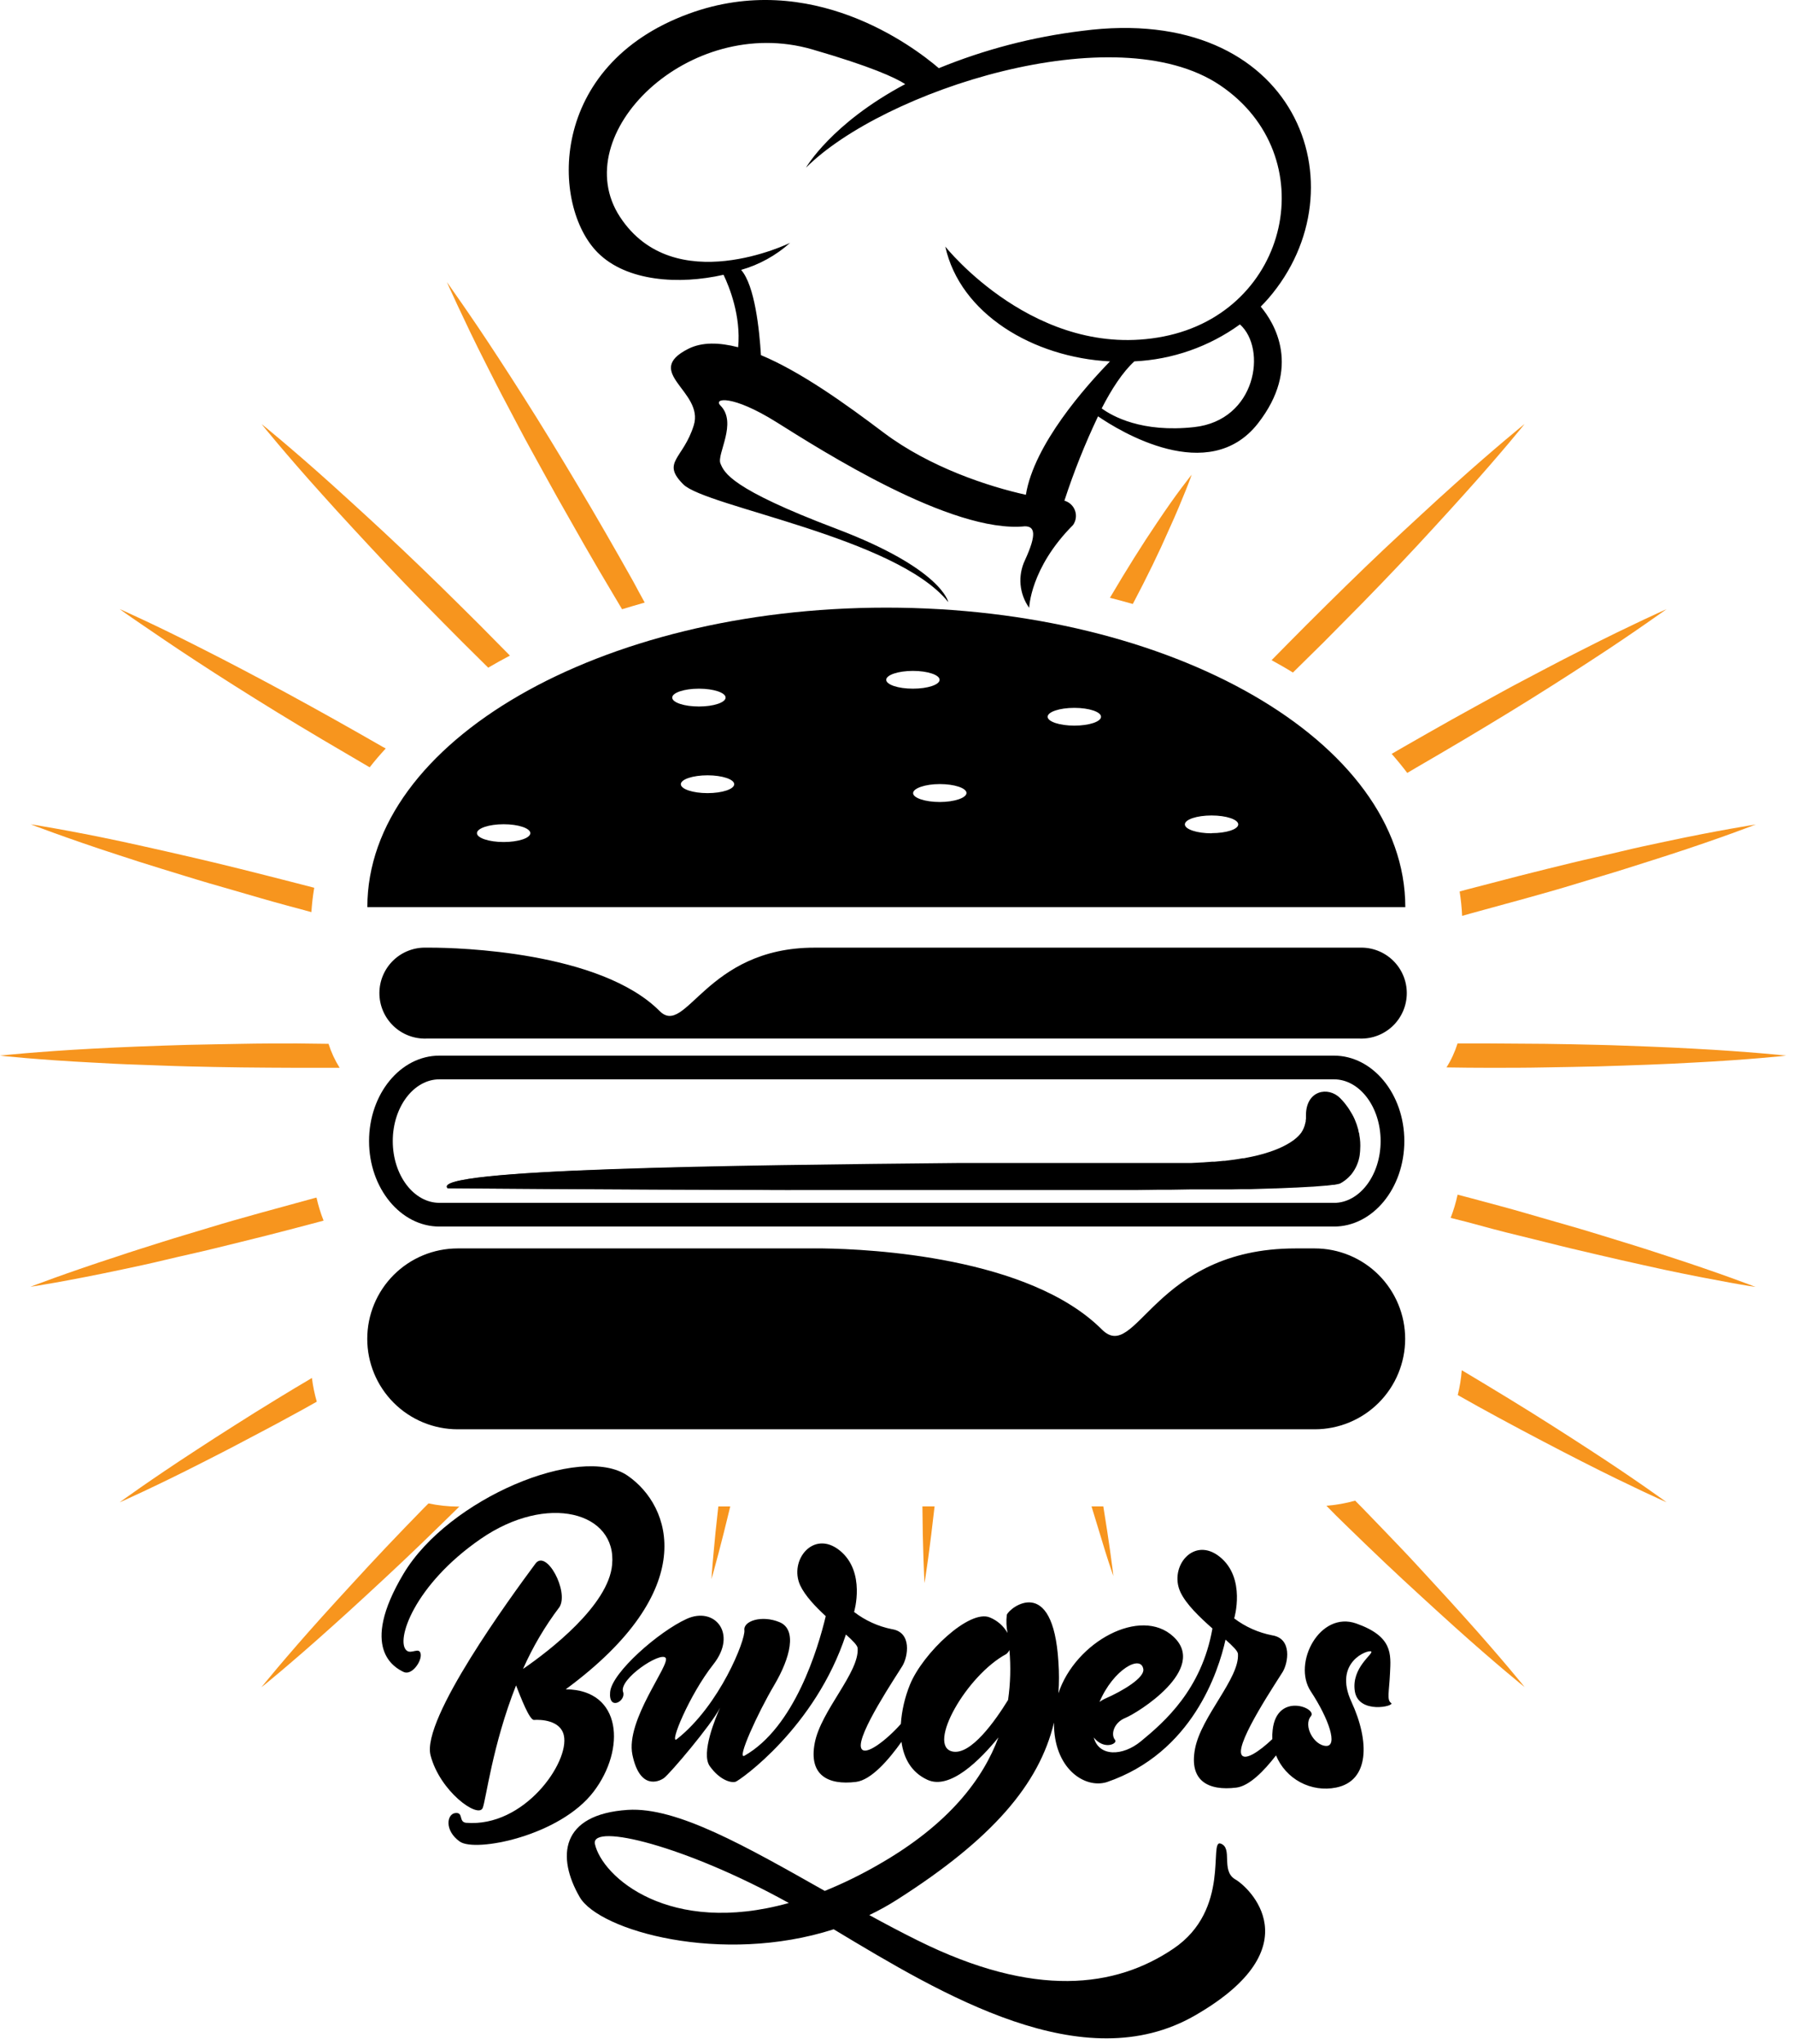<svg width="187" height="213" viewBox="0 0 187 213" fill="none" xmlns="http://www.w3.org/2000/svg">
<path d="M75.419 28.638C76.023 29.901 77.247 32.922 76.942 36.19C74.963 35.683 73.176 35.632 71.74 36.358C66.923 38.799 73.409 40.789 72.318 44.321C71.227 47.854 68.882 48.143 71.227 50.483C73.572 52.823 93.448 56.01 98.844 62.751C98.844 62.751 98.199 59.284 87.17 55.107C76.14 50.93 75.496 49.265 75.095 48.3C74.694 47.336 76.891 44.062 75.095 42.266C74.323 41.494 76.318 41.108 80.942 44.001C85.566 46.895 99.179 55.624 106.828 54.853C107.843 54.853 108.112 55.624 106.828 58.406C106.457 59.196 106.303 60.07 106.382 60.939C106.462 61.808 106.771 62.64 107.279 63.35C107.279 63.35 107.376 59.208 111.848 54.721C112.001 54.506 112.1 54.257 112.136 53.996C112.173 53.734 112.146 53.468 112.058 53.219C111.97 52.97 111.823 52.746 111.63 52.566C111.437 52.385 111.204 52.254 110.949 52.183C111.927 49.18 113.099 46.244 114.456 43.392C116.674 44.915 125.993 50.666 131.115 44.139C135.683 38.291 132.851 33.668 131.414 31.957C131.683 31.683 131.952 31.404 132.206 31.11C142.205 19.532 135.14 0.265 112.792 3.219C107.663 3.843 102.641 5.151 97.859 7.107C95.133 4.777 84.52 -3.217 71.821 1.422C57.051 6.818 57.436 21.461 62.314 26.338C65.319 29.343 70.78 29.693 75.419 28.638ZM124.481 44.514C119.004 45.118 115.923 43.362 114.837 42.565C115.852 40.57 117.035 38.763 118.238 37.662C122.204 37.477 126.03 36.138 129.247 33.81C132.089 36.363 130.952 43.803 124.481 44.514ZM84.662 5.148C90.799 6.929 93.321 8.092 94.357 8.767C86.637 12.868 84.013 17.477 84.013 17.477C92.032 9.457 116.258 1.554 127.156 8.873C138.053 16.192 134.505 32.485 121.268 35.074C108.031 37.662 98.534 25.699 98.534 25.699C100.082 32.703 107.67 37.251 115.7 37.667C113.162 40.276 107.782 46.321 106.934 51.569C103.062 50.711 96.945 48.727 92.113 45.093C88.119 42.078 83.485 38.753 79.317 37.012C79.16 34.383 78.678 29.754 77.252 28.13C79.143 27.588 80.887 26.625 82.353 25.313C82.353 25.313 70.278 31.221 64.629 22.613C58.979 14.005 71.821 1.422 84.662 5.148Z" fill="black"/>
<path d="M137.043 130.114H135.043C120.212 130.114 118.461 142.163 114.852 138.56C107.274 130.982 90.702 130.18 85.774 130.114H47.706C45.206 130.114 42.809 131.107 41.041 132.874C39.274 134.642 38.281 137.039 38.281 139.539C38.281 142.039 39.274 144.436 41.041 146.204C42.809 147.971 45.206 148.964 47.706 148.964H137.043C138.281 148.964 139.507 148.721 140.65 148.247C141.794 147.773 142.833 147.079 143.708 146.204C144.583 145.329 145.277 144.29 145.751 143.146C146.225 142.003 146.469 140.777 146.469 139.539C146.469 138.301 146.225 137.076 145.751 135.932C145.277 134.789 144.583 133.75 143.708 132.874C142.833 131.999 141.794 131.305 140.65 130.831C139.507 130.358 138.281 130.114 137.043 130.114Z" fill="black"/>
<path d="M65.984 60.558C65.055 58.893 64.091 57.218 63.131 55.543C62.172 53.868 61.187 52.204 60.213 50.569C59.238 48.935 58.274 47.331 57.325 45.783C56.376 44.235 55.447 42.738 54.559 41.347C53.67 39.956 52.823 38.621 52.021 37.403C50.442 34.972 49.077 32.972 48.107 31.576C47.138 30.181 46.585 29.399 46.585 29.399C46.585 29.399 46.97 30.292 47.691 31.825C48.412 33.358 49.432 35.53 50.757 38.129C51.412 39.423 52.122 40.829 52.904 42.291C53.685 43.753 54.492 45.336 55.365 46.905C56.239 48.473 57.132 50.138 58.066 51.797C59 53.457 59.954 55.132 60.913 56.812C61.873 58.492 62.852 60.152 63.827 61.786L64.842 63.497C65.617 63.26 66.403 63.028 67.202 62.801C66.796 62.06 66.38 61.309 65.984 60.558Z" fill="#F7951E"/>
<path d="M50.026 65.162C48.655 63.801 47.285 62.436 45.92 61.101C44.554 59.766 43.209 58.472 41.895 57.228C40.58 55.985 39.296 54.787 38.078 53.675C36.859 52.564 35.692 51.488 34.611 50.519C32.454 48.575 30.616 46.996 29.322 45.9C28.028 44.803 27.267 44.199 27.267 44.199C27.267 44.199 27.87 44.961 28.967 46.255C30.063 47.549 31.642 49.392 33.586 51.544C34.555 52.625 35.616 53.797 36.743 55.01C37.87 56.223 39.057 57.518 40.296 58.827C41.534 60.137 42.834 61.492 44.173 62.852C45.514 64.212 46.864 65.588 48.234 66.958C49.117 67.841 50.005 68.714 50.889 69.587C51.623 69.154 52.377 68.735 53.152 68.329C52.117 67.27 51.075 66.214 50.026 65.162Z" fill="#F7951E"/>
<path d="M39.885 77.835C38.205 76.876 36.529 75.912 34.87 74.988C33.21 74.064 31.571 73.15 29.977 72.288C28.383 71.425 26.835 70.603 25.363 69.826C23.891 69.049 22.495 68.334 21.201 67.679C18.617 66.359 16.435 65.309 14.897 64.588C13.359 63.867 12.471 63.476 12.471 63.476C12.471 63.476 13.252 64.055 14.648 64.999C16.044 65.943 18.044 67.334 20.475 68.912C21.693 69.704 23.013 70.567 24.419 71.45C25.825 72.333 27.307 73.272 28.855 74.216C30.403 75.16 32.002 76.13 33.642 77.099C35.281 78.069 36.895 79.013 38.534 79.972C39.062 79.295 39.621 78.641 40.209 78.008L39.885 77.835Z" fill="#F7951E"/>
<path d="M27.784 91.25C25.942 90.778 24.125 90.331 22.363 89.905C20.602 89.479 18.892 89.098 17.288 88.727C15.684 88.357 14.131 88.027 12.72 87.712C9.877 87.103 7.497 86.657 5.827 86.357C4.157 86.058 3.198 85.91 3.198 85.91C3.198 85.91 4.101 86.266 5.7 86.839C7.299 87.413 9.583 88.22 12.344 89.113C13.725 89.565 15.217 90.052 16.805 90.534C18.394 91.016 20.069 91.549 21.805 92.057C23.541 92.565 25.358 93.072 27.175 93.61C28.916 94.118 30.688 94.58 32.459 95.062C32.514 94.211 32.612 93.364 32.753 92.524C31.073 92.098 29.439 91.661 27.784 91.25Z" fill="#F7951E"/>
<path d="M30.921 108.751C28.987 108.751 27.053 108.751 25.15 108.791C23.247 108.832 21.379 108.852 19.567 108.898C17.755 108.943 16.014 109.015 14.344 109.075C12.674 109.136 11.111 109.218 9.664 109.294C6.766 109.446 4.35 109.629 2.655 109.771C0.959 109.913 0 110.019 0 110.019C0 110.019 0.964 110.131 2.655 110.273C4.345 110.415 6.766 110.598 9.664 110.745C11.111 110.827 12.684 110.913 14.344 110.964C16.004 111.014 17.755 111.101 19.567 111.141C21.379 111.182 23.252 111.227 25.15 111.248C27.048 111.268 28.987 111.283 30.921 111.288C32.418 111.288 33.916 111.288 35.403 111.288C34.913 110.508 34.524 109.669 34.246 108.791L30.921 108.751Z" fill="#F7951E"/>
<path d="M32.708 124.886C30.845 125.393 28.977 125.901 27.15 126.409C25.323 126.916 23.521 127.424 21.78 127.957C20.039 128.49 18.369 128.972 16.78 129.479C15.191 129.987 13.704 130.444 12.319 130.916C9.558 131.809 7.268 132.611 5.675 133.184C4.081 133.758 3.172 134.113 3.172 134.113C3.172 134.113 4.132 133.971 5.802 133.672C7.471 133.372 9.862 132.921 12.694 132.317C14.116 132.017 15.653 131.692 17.262 131.301C18.871 130.911 20.592 130.55 22.338 130.119C24.084 129.687 25.891 129.251 27.759 128.779C29.627 128.307 31.474 127.814 33.342 127.322L33.728 127.216C33.419 126.436 33.173 125.633 32.992 124.815L32.708 124.886Z" fill="#F7951E"/>
<path d="M28.855 145.813C27.307 146.752 25.81 147.696 24.419 148.579C23.028 149.462 21.693 150.315 20.475 151.117C18.044 152.695 16.039 154.065 14.648 155.03C13.258 155.994 12.471 156.578 12.471 156.578C12.471 156.578 13.364 156.187 14.897 155.466C16.43 154.746 18.617 153.695 21.201 152.375C22.495 151.715 23.901 151.005 25.363 150.223C26.825 149.442 28.409 148.635 29.977 147.767C30.992 147.224 32.007 146.66 33.022 146.087C32.785 145.278 32.615 144.451 32.515 143.615C31.266 144.346 30.043 145.087 28.855 145.813Z" fill="#F7951E"/>
<path d="M44.666 156.689L44.158 157.197C42.828 158.557 41.529 159.907 40.281 161.222C39.032 162.537 37.844 163.826 36.727 165.044C35.611 166.262 34.54 167.424 33.57 168.505C31.626 170.663 30.048 172.5 28.952 173.794C27.855 175.088 27.251 175.85 27.251 175.85C27.251 175.85 28.013 175.246 29.307 174.15C30.601 173.053 32.439 171.475 34.596 169.531C35.677 168.561 36.849 167.501 38.062 166.379C39.276 165.257 40.57 164.064 41.879 162.826C43.189 161.587 44.544 160.288 45.904 158.953L47.879 157.019H47.721C46.694 157.013 45.671 156.902 44.666 156.689Z" fill="#F7951E"/>
<path d="M140.266 158.933C141.627 160.263 142.977 161.557 144.291 162.806C145.606 164.054 146.895 165.242 148.113 166.358C149.331 167.475 150.494 168.541 151.575 169.51C153.732 171.454 155.569 173.033 156.864 174.129C158.158 175.226 158.919 175.83 158.919 175.83C158.919 175.83 158.315 175.068 157.219 173.774C156.123 172.48 154.544 170.642 152.6 168.485C151.631 167.404 150.57 166.237 149.448 165.024C148.326 163.811 147.134 162.486 145.895 161.202C144.657 159.918 143.357 158.537 142.022 157.177L141.256 156.4C140.278 156.677 139.275 156.855 138.261 156.933C138.921 157.613 139.581 158.278 140.266 158.933Z" fill="#F7951E"/>
<path d="M115.218 161.724C115.725 163.344 116.055 164.262 116.055 164.262C116.055 164.262 115.949 163.293 115.71 161.613C115.538 160.415 115.309 158.842 115.005 156.999H113.776C114.35 158.902 114.847 160.511 115.218 161.724Z" fill="#F7951E"/>
<path d="M74.374 161.912C74.216 163.597 74.161 164.572 74.161 164.572C74.161 164.572 74.435 163.638 74.866 161.999C75.201 160.725 75.638 159.019 76.12 157.004H74.876C74.648 158.968 74.486 160.638 74.374 161.912Z" fill="#F7951E"/>
<path d="M96.255 162.323C96.306 164.024 96.367 164.993 96.367 164.993C96.367 164.993 96.529 164.034 96.757 162.354C96.94 160.999 97.174 159.166 97.417 156.999H96.148C96.164 159.151 96.209 160.973 96.255 162.323Z" fill="#F7951E"/>
<path d="M156.209 147.756C157.798 148.624 159.351 149.437 160.823 150.213C162.295 150.99 163.69 151.705 164.985 152.365C167.568 153.685 169.756 154.73 171.289 155.456C172.821 156.182 173.715 156.568 173.715 156.568C173.715 156.568 172.933 155.989 171.537 155.02C170.142 154.05 168.147 152.685 165.71 151.106C164.492 150.315 163.173 149.457 161.767 148.569C160.361 147.68 158.879 146.741 157.331 145.802C155.782 144.863 154.184 143.884 152.549 142.914L152.367 142.813C152.303 143.685 152.164 144.549 151.95 145.396C153.392 146.214 154.808 147 156.209 147.756Z" fill="#F7951E"/>
<path d="M152.823 127.337C154.691 127.845 156.559 128.353 158.407 128.794C160.254 129.236 162.066 129.713 163.833 130.134C165.599 130.555 167.304 130.946 168.908 131.317C170.512 131.687 172.065 132.017 173.476 132.332C176.314 132.936 178.694 133.382 180.364 133.687C182.034 133.991 182.993 134.129 182.993 134.129C182.993 134.129 182.09 133.773 180.496 133.2C178.902 132.626 176.613 131.824 173.852 130.931C172.471 130.479 170.974 129.987 169.385 129.505C167.797 129.022 166.127 128.49 164.386 127.982C162.645 127.474 160.833 126.967 159.016 126.434C157.199 125.901 155.321 125.419 153.458 124.911L151.935 124.51C151.758 125.335 151.515 126.145 151.209 126.931L152.823 127.337Z" fill="#F7951E"/>
<path d="M155.27 111.288C157.199 111.288 159.132 111.288 161.036 111.248C162.939 111.207 164.812 111.192 166.619 111.141C168.426 111.09 170.172 111.024 171.847 110.964C173.522 110.903 175.075 110.827 176.527 110.745C179.425 110.598 181.841 110.415 183.531 110.273C185.221 110.131 186.186 110.019 186.186 110.019C186.186 110.019 185.221 109.913 183.531 109.771C181.841 109.629 179.425 109.446 176.527 109.294C175.075 109.218 173.481 109.131 171.847 109.075C170.213 109.02 168.431 108.938 166.619 108.898C164.807 108.857 162.939 108.812 161.036 108.791C159.132 108.771 157.199 108.761 155.27 108.751H151.93C151.655 109.629 151.268 110.469 150.778 111.248C152.27 111.278 153.793 111.283 155.27 111.288Z" fill="#F7951E"/>
<path d="M153.478 95.153C155.341 94.646 157.209 94.138 159.036 93.63C160.863 93.123 162.67 92.615 164.406 92.077C166.142 91.539 167.817 91.062 169.406 90.555C170.994 90.047 172.492 89.585 173.872 89.133C176.633 88.24 178.917 87.438 180.516 86.86C182.115 86.281 183.014 85.931 183.014 85.931C183.014 85.931 182.054 86.078 180.384 86.377C178.714 86.677 176.324 87.124 173.497 87.733C172.075 88.032 170.538 88.357 168.929 88.748C167.32 89.139 165.594 89.499 163.853 89.925C162.112 90.352 160.269 90.798 158.427 91.27C156.584 91.742 154.717 92.23 152.844 92.722L152.148 92.915C152.28 93.755 152.367 94.603 152.407 95.453L153.478 95.153Z" fill="#F7951E"/>
<path d="M147.575 80.033C149.245 79.058 150.915 78.089 152.549 77.115C154.184 76.14 155.788 75.176 157.331 74.232C158.874 73.287 160.376 72.349 161.767 71.465C163.157 70.582 164.492 69.725 165.711 68.928C168.147 67.349 170.147 65.984 171.537 65.014C172.928 64.045 173.715 63.492 173.715 63.492C173.715 63.492 172.822 63.877 171.289 64.603C169.756 65.329 167.568 66.375 164.985 67.694C163.69 68.349 162.29 69.06 160.823 69.841C159.356 70.623 157.777 71.43 156.209 72.303C154.641 73.176 152.976 74.069 151.316 75.003C149.656 75.937 147.981 76.891 146.306 77.85L145.063 78.571C145.635 79.221 146.176 79.882 146.687 80.556L147.575 80.033Z" fill="#F7951E"/>
<path d="M137.957 66.953C139.317 65.583 140.677 64.212 142.017 62.847C143.357 61.482 144.641 60.137 145.89 58.822C147.139 57.508 148.326 56.223 149.443 55.005C150.56 53.787 151.626 52.62 152.595 51.539C154.539 49.387 156.117 47.544 157.214 46.25C158.31 44.956 158.914 44.194 158.914 44.194C158.914 44.194 158.153 44.798 156.859 45.895C155.564 46.991 153.727 48.569 151.57 50.513C150.489 51.483 149.321 52.544 148.108 53.67C146.895 54.797 145.596 55.985 144.286 57.223C142.977 58.462 141.621 59.761 140.261 61.096C138.901 62.431 137.525 63.786 136.155 65.156C134.942 66.375 133.734 67.593 132.546 68.806C133.307 69.227 134.069 69.653 134.769 70.095L137.957 66.953Z" fill="#F7951E"/>
<path d="M121.816 55.269C122.598 53.564 123.192 52.112 123.603 51.092C124.014 50.072 124.217 49.468 124.217 49.468C124.217 49.468 123.816 49.975 123.161 50.843C122.506 51.711 121.588 53.005 120.547 54.564C119.09 56.711 117.4 59.406 115.695 62.304C116.497 62.507 117.294 62.725 118.08 62.949C119.552 60.162 120.847 57.497 121.816 55.269Z" fill="#F7951E"/>
<path d="M46.656 123.845C46.656 123.845 61.938 123.977 80.12 124.023C80.206 123.597 80.292 123.155 80.378 122.734C80.465 122.313 80.546 121.912 80.627 121.506C66.923 121.688 53.924 122.069 48.833 122.876L46.61 123.561C46.579 123.605 46.567 123.659 46.576 123.712C46.584 123.765 46.613 123.813 46.656 123.845Z" fill="#5D5D5D"/>
<path d="M46.61 123.566L48.833 122.881C47.559 123.079 46.777 123.307 46.61 123.566Z" fill="#5D5D5D"/>
<path d="M105.731 124.018H108.081L107.777 122.805C107.655 122.321 107.533 121.844 107.411 121.374H105.203C105.325 122.01 105.452 122.654 105.584 123.307C105.63 123.531 105.681 123.779 105.731 124.018Z" fill="#5D5D5D"/>
<path d="M80.12 124.028H82.454C82.5 123.729 82.551 123.419 82.596 123.125C82.678 122.571 82.759 122.023 82.835 121.48L80.627 121.506C80.546 121.912 80.46 122.323 80.378 122.734C80.297 123.145 80.196 123.602 80.12 124.028Z" fill="#5D5D5D"/>
<path d="M84.373 130.114H85.779C84.886 130.099 84.373 130.114 84.373 130.114Z" fill="#5D5D5D"/>
<path d="M139.043 110.02H45.803C41.742 110.02 38.469 114.014 38.469 118.927C38.469 123.84 41.758 127.835 45.803 127.835H139.043C143.104 127.835 146.382 123.84 146.382 118.927C146.382 114.014 143.088 110.02 139.043 110.02ZM139.043 125.363H45.803C43.123 125.363 40.94 122.475 40.94 118.927C40.94 115.379 43.123 112.491 45.803 112.491H139.043C141.728 112.491 143.911 115.379 143.911 118.927C143.911 122.475 141.728 125.368 139.043 125.368V125.363Z" fill="black"/>
<path d="M141.743 98.767H84.896C73.546 98.767 71.511 108.152 68.75 105.365C62.547 99.158 47.686 98.767 44.894 98.767H44.443C43.807 98.746 43.174 98.853 42.581 99.082C41.988 99.311 41.447 99.656 40.991 100.098C40.534 100.541 40.171 101.07 39.923 101.655C39.675 102.24 39.547 102.869 39.547 103.505C39.547 104.141 39.675 104.77 39.923 105.355C40.171 105.94 40.534 106.469 40.991 106.911C41.447 107.354 41.988 107.699 42.581 107.928C43.174 108.157 43.807 108.264 44.443 108.243H141.743C142.378 108.264 143.011 108.157 143.604 107.928C144.197 107.699 144.738 107.354 145.195 106.911C145.652 106.469 146.015 105.94 146.263 105.355C146.511 104.77 146.639 104.141 146.639 103.505C146.639 102.869 146.511 102.24 146.263 101.655C146.015 101.07 145.652 100.541 145.195 100.098C144.738 99.656 144.197 99.311 143.604 99.082C143.011 98.853 142.378 98.746 141.743 98.767Z" fill="black"/>
<path d="M92.377 63.329C62.507 63.329 38.291 77.302 38.291 94.544H146.484C146.484 77.302 122.268 63.329 92.377 63.329ZM52.498 87.758C50.975 87.758 49.716 87.342 49.716 86.834C49.716 86.327 50.96 85.905 52.498 85.905C54.036 85.905 55.279 86.322 55.279 86.834C55.279 87.347 54.036 87.758 52.498 87.758ZM70.07 72.704C70.07 72.196 71.313 71.775 72.851 71.775C74.389 71.775 75.633 72.191 75.633 72.704C75.633 73.216 74.389 73.633 72.851 73.633C71.313 73.633 70.07 73.216 70.07 72.704ZM73.749 82.662C72.227 82.662 70.968 82.246 70.968 81.733C70.968 81.221 72.217 80.805 73.749 80.805C75.282 80.805 76.531 81.221 76.531 81.733C76.531 82.246 75.287 82.662 73.749 82.662ZM92.377 70.851C92.377 70.344 93.626 69.922 95.159 69.922C96.692 69.922 97.94 70.339 97.94 70.851C97.94 71.364 96.697 71.775 95.159 71.775C93.621 71.775 92.377 71.359 92.377 70.851ZM97.96 83.586C96.438 83.586 95.179 83.17 95.179 82.662C95.179 82.155 96.438 81.718 97.96 81.718C99.483 81.718 100.742 82.134 100.742 82.647C100.742 83.159 99.483 83.586 97.96 83.586ZM111.985 75.627C110.462 75.627 109.203 75.216 109.203 74.704C109.203 74.191 110.447 73.775 111.985 73.775C113.522 73.775 114.766 74.191 114.766 74.704C114.766 75.216 113.522 75.627 111.985 75.627ZM126.288 86.85C124.765 86.85 123.506 86.433 123.506 85.921C123.506 85.408 124.75 84.992 126.288 84.992C127.826 84.992 129.069 85.408 129.069 85.921C129.069 86.433 127.826 86.834 126.288 86.834V86.85Z" fill="black"/>
<path d="M141.687 118.262C141.687 118.196 141.687 118.13 141.652 118.069C141.616 118.008 141.606 117.851 141.581 117.745L141.505 117.486C141.479 117.389 141.449 117.298 141.418 117.201C141.388 117.105 141.332 116.973 141.286 116.856C141.241 116.74 141.236 116.719 141.205 116.653C141.129 116.481 141.043 116.303 140.951 116.146L140.845 115.968C140.774 115.846 140.703 115.724 140.627 115.608C140.55 115.491 140.54 115.481 140.5 115.42C140.459 115.359 140.327 115.186 140.241 115.07C140.154 114.953 140.154 114.963 140.114 114.912C139.977 114.75 139.835 114.593 139.682 114.44C138.449 113.207 136.129 113.618 136.129 116.242C136.135 116.327 136.135 116.411 136.129 116.496C136.129 116.496 136.129 116.537 136.129 116.557C136.129 116.577 136.129 116.684 136.104 116.745V116.811C136.104 116.872 136.104 116.932 136.063 116.998C136.066 117.017 136.066 117.036 136.063 117.054C136.048 117.12 136.027 117.184 136.003 117.247V117.298C135.977 117.364 135.952 117.43 135.921 117.491V117.536C135.886 117.602 135.85 117.668 135.81 117.734C135.769 117.8 135.81 117.734 135.81 117.775C135.768 117.845 135.722 117.913 135.673 117.978V118.008L135.505 118.217C135.439 118.288 135.378 118.359 135.307 118.43L135.074 118.643L134.805 118.856C134.705 118.931 134.602 119 134.495 119.064L134.155 119.267C133.756 119.489 133.342 119.682 132.917 119.846C132.12 120.148 131.3 120.385 130.465 120.556C130.206 120.612 129.932 120.668 129.648 120.719H129.521C129.237 120.77 128.947 120.82 128.643 120.861C128.328 120.907 127.993 120.947 127.653 120.988H127.516L126.633 121.074H126.389C126.051 121.105 125.712 121.13 125.374 121.15H125.313C124.938 121.176 124.547 121.196 124.146 121.211H119.131C115.984 121.211 111.147 121.211 105.427 121.211H99.92C76.561 121.434 44.666 121.815 46.656 123.845C46.656 123.845 63.268 123.988 82.454 124.028L118.481 124.028L120.786 123.998H122.044L124.202 123.962H128.425L129.369 123.937H130.338L132.78 123.861H132.876L133.597 123.835L134.982 123.774H135.059C135.703 123.744 136.287 123.713 136.81 123.678H136.86C137.368 123.642 137.825 123.607 138.205 123.571H138.256C138.52 123.541 138.764 123.515 138.941 123.485H139.073C139.164 123.473 139.254 123.456 139.342 123.434L139.54 123.389H139.576C139.619 123.375 139.662 123.358 139.703 123.338C139.866 123.253 140.022 123.154 140.17 123.043C140.246 122.988 140.317 122.927 140.388 122.866C140.459 122.805 140.505 122.769 140.555 122.719C140.647 122.632 140.733 122.541 140.814 122.445L140.875 122.373C141.338 121.785 141.636 121.085 141.738 120.343C141.738 120.343 141.738 120.308 141.738 120.287C141.759 120.144 141.773 120 141.779 119.856V119.81C141.817 119.293 141.786 118.772 141.687 118.262Z" fill="black"/>
<path d="M145.002 177.489C144.54 177.164 144.794 176.373 144.89 174.378C144.987 172.383 145.185 170.556 141.378 169.206C137.571 167.856 134.698 173.337 136.622 176.261C138.546 179.184 139.474 182.012 138.221 181.966C136.967 181.92 135.81 179.865 136.647 178.86C137.343 178.022 133.094 176.322 132.658 180.296C132.618 180.614 132.607 180.935 132.622 181.255C131.282 182.534 129.689 183.61 129.389 182.824C128.881 181.479 133.15 175.17 133.708 174.241C134.267 173.312 134.724 170.759 132.592 170.434C131.16 170.155 129.811 169.552 128.648 168.673C128.648 168.673 129.902 164.496 127.166 162.273C124.43 160.049 121.831 163.288 123.034 165.912C123.628 167.201 125.065 168.561 126.379 169.724C125.263 176.088 121.375 179.464 118.928 181.479C116.989 183.077 114.538 183.082 114.01 181.088C115.111 182.453 116.548 181.707 116.228 181.336C115.756 180.783 116.091 179.53 117.309 179.042C118.527 178.555 125.978 173.967 122.308 170.571C118.898 167.399 112.086 171.129 110.325 176.474C110.401 175.393 110.401 174.307 110.325 173.226C109.767 163.948 105.168 167.592 104.945 168.307C104.872 168.935 104.898 169.571 105.021 170.191C104.608 169.466 103.965 168.9 103.194 168.582C101.087 167.653 96.194 172.282 94.849 175.581C94.319 176.888 93.999 178.27 93.9 179.677C92.499 181.265 90.134 183.164 89.763 182.184C89.256 180.839 93.524 174.53 94.078 173.601C94.631 172.672 95.093 170.119 92.966 169.795C91.533 169.507 90.186 168.894 89.027 168.003C89.027 168.003 90.281 163.826 87.54 161.603C84.799 159.38 82.206 162.618 83.414 165.242C83.921 166.308 84.972 167.429 86.073 168.439C85.271 171.799 82.825 180.027 77.592 182.991C76.764 183.407 78.983 178.53 80.693 175.642C82.404 172.754 83.099 169.835 81.261 169.069C79.424 168.302 77.465 168.932 77.592 169.906C77.719 170.881 75.054 177.697 70.562 181.25C69.679 181.946 71.831 176.657 74.364 173.454C76.896 170.251 74.491 167.399 71.577 168.724C68.664 170.048 63.791 174.307 63.598 176.337C63.405 178.367 65.288 177.291 64.948 176.337C64.486 175.002 68.831 172.114 69.379 172.784C69.928 173.454 65.162 179.281 65.923 182.9C66.684 186.519 68.623 185.732 69.212 185.311C69.801 184.889 74.156 179.773 75.059 177.982C74.623 178.951 73.029 182.732 73.983 184.072C75.079 185.595 76.262 185.839 76.683 185.696C77.105 185.554 84.997 180.057 88.175 170.353C88.88 170.982 89.377 171.485 89.398 171.774C89.586 174.312 85.576 178.271 84.926 181.656C84.276 185.042 86.337 186.067 89.21 185.717C90.809 185.534 92.641 183.402 93.966 181.54C94.199 183.235 94.981 184.717 96.666 185.493C99.031 186.595 102.194 183.387 104.077 181.073C102.488 185.341 99.001 190.082 91.606 194.315C89.794 195.364 87.911 196.286 85.972 197.076C77.764 192.442 70.552 188.305 65.441 188.63C58.386 189.092 58.015 193.548 60.426 197.72C62.456 201.223 75.196 204.826 86.901 201.075C98.306 207.938 112.929 216.744 124.547 210.064C136.982 202.918 130.13 196.609 128.724 195.853C127.237 194.924 128.536 192.604 127.237 192.142C125.938 191.681 128.354 199.005 122.319 203.09C116.284 207.176 107.843 208.288 95.687 202.253C93.966 201.4 92.266 200.502 90.611 199.593C91.611 199.118 92.581 198.58 93.514 197.984C103.386 191.696 108.32 185.991 109.863 179.53C109.812 184.26 113.02 186.458 115.37 185.737C124.278 182.692 127.003 174.236 127.745 170.886C128.486 171.546 129.019 172.068 129.039 172.368C129.227 174.906 125.217 178.865 124.567 182.25C123.917 185.636 125.978 186.661 128.856 186.311C130.221 186.153 131.759 184.57 133.008 182.951C133.5 184.149 134.393 185.139 135.535 185.751C136.677 186.363 137.996 186.559 139.266 186.305C142.743 185.615 142.789 181.519 140.865 177.357C138.941 173.195 142.647 171.891 142.926 172.124C143.205 172.358 140.85 173.794 141.22 176.251C141.591 178.707 145.469 177.814 145.002 177.489ZM62.004 192.158C61.659 189.99 71.415 192.351 82.226 198.335C69.785 201.806 62.761 195.629 62.004 192.158ZM99.27 182.544C96.58 181.94 100.752 174.611 104.884 172.393C105.029 172.281 105.144 172.135 105.219 171.967C105.373 173.702 105.326 175.45 105.077 177.175C103.772 179.291 101.199 182.976 99.27 182.544ZM119.177 173.967C119.309 174.835 117.147 176.19 115.116 177.073C114.937 177.159 114.767 177.263 114.609 177.383C116.035 174.007 118.938 172.393 119.177 173.967Z" fill="black"/>
<path d="M61.883 186.722C65.227 182.326 64.857 176.104 58.969 176.063C73.029 165.714 70.034 156.964 65.41 153.791C60.538 150.452 46.757 156.157 42.062 164.019C37.367 171.881 41.204 173.835 42.062 174.251C42.92 174.667 43.986 173.134 43.849 172.373C43.712 171.612 42.874 172.439 42.387 172.023C41.194 171.048 43.143 165.191 50.102 160.39C57.061 155.588 64.314 157.608 63.806 163.064C63.446 167.303 57.254 172.063 54.518 173.941C55.529 171.653 56.804 169.49 58.314 167.495C59.33 165.897 56.954 161.405 55.807 162.973C53.269 166.399 43.904 179.184 44.879 182.945C45.854 186.706 49.818 189.544 50.31 188.442C50.645 187.671 51.325 181.875 53.792 175.657C54.3 176.961 55.198 179.291 55.665 179.256C56.315 179.21 58.431 179.256 58.776 180.88C59.38 183.666 54.645 190.483 48.569 189.975C47.782 189.879 48.336 188.859 47.458 188.96C46.579 189.062 46.295 190.767 47.919 191.929C49.544 193.092 58.37 191.351 61.883 186.722Z" fill="black"/>
</svg>
